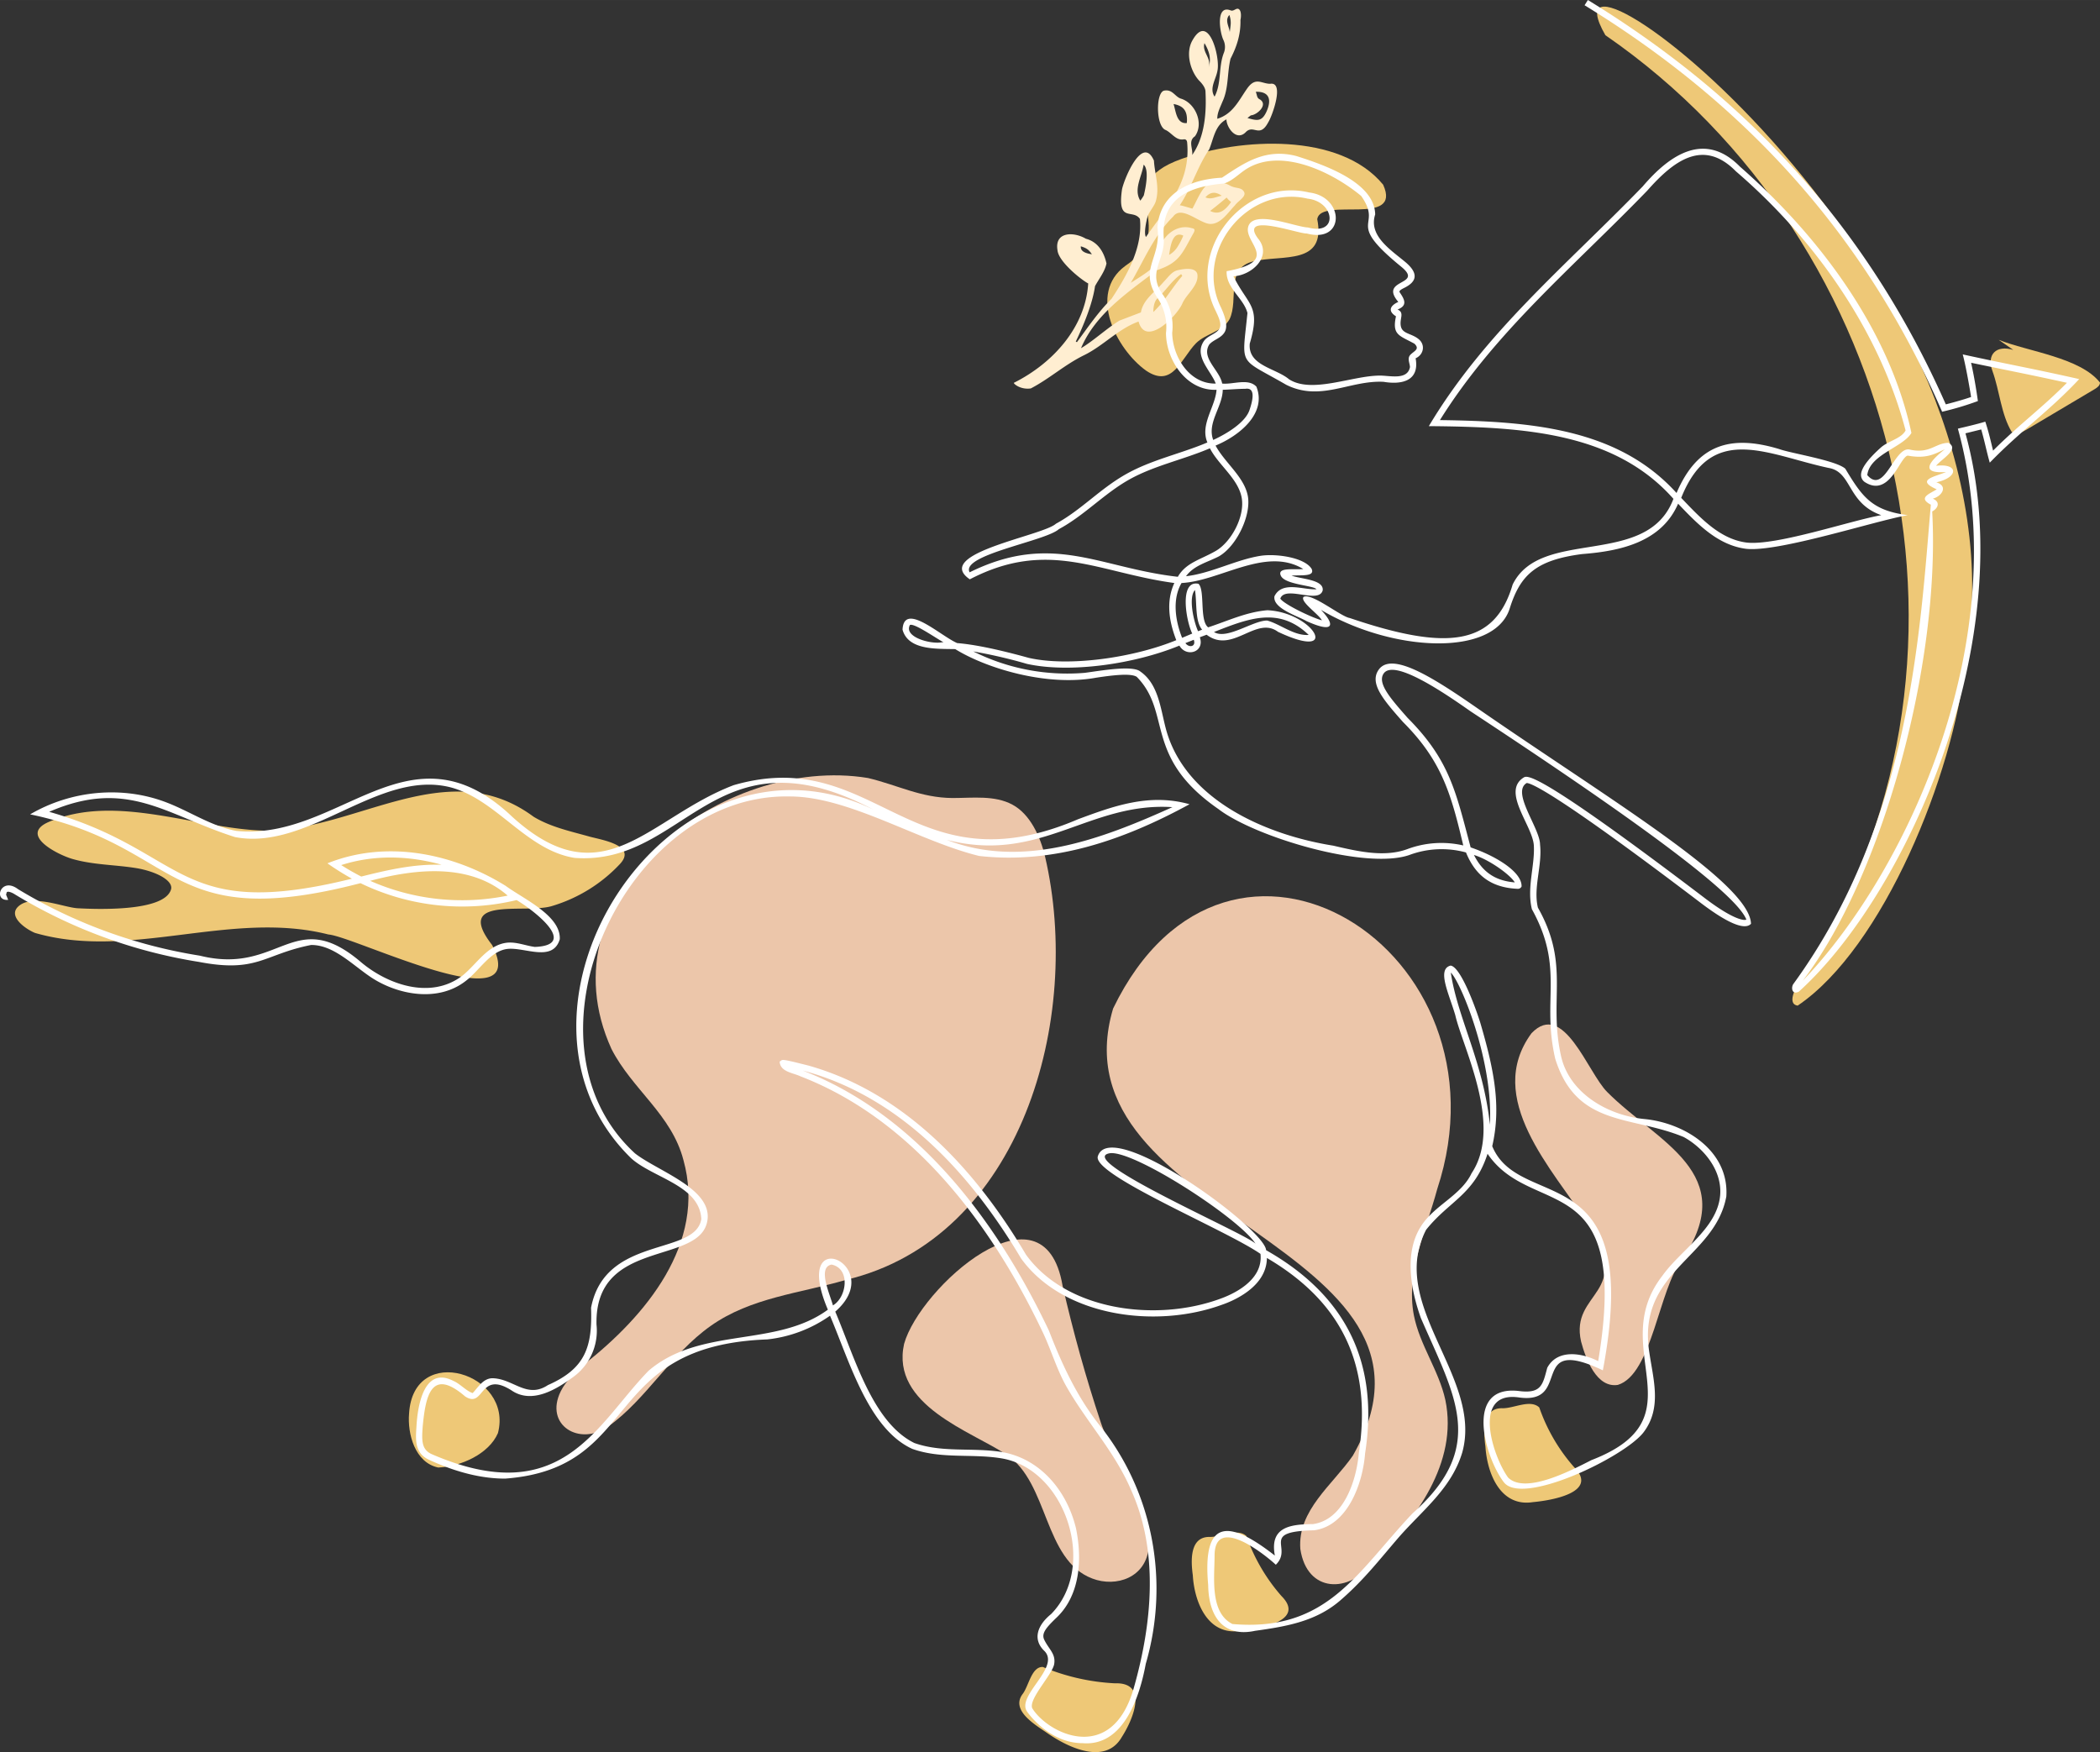 <svg xmlns="http://www.w3.org/2000/svg" width="1080.1" height="901.3" viewBox="-0.005 0 1080.105 901.294" style=""><rect x="-0.005" y="0" width="1080.105" height="901.294" fill="#333333" stroke="none"/><g><g data-name="Слой 2"><g data-name="Zodiac31_434149722"><path d="M1028 174.8c15.3 6.1 42 9.1 52.1 22 0 1.6-1.5 2.6-2.8 3.4l-35 20.8c-2.3 1.4-5.3 2.8-7.6 1.2-5.5-9.1-6.2-21.1-9.9-31.3-3.2-8.6 2-13.6 10.7-10.9" fill="#eec877"></path><path d="M578.6 136.9c30.1-20.2-10-41.2 29.2-55.2C637.7 71.1 689 67.8 711.4 95c9.9 21.9-32.1 6.1-33.9 17.7 4.7 23.9-17.8 18.2-32.7 21.7s-7.5 19.6-12.4 29.8c-3.7 6.5-12.1 7.3-17.2 12.3-7.8 7.9-12 23.5-25.8 14.1-15.4-11.1-29.8-39.6-10.8-53.7z" fill="#eec877"></path><path d="M1010.8 341.3c-6 56.8-42.2 146.3-86.2 176-6.3-1 .1-11.2 2-14.4 105.1-158.5 53.5-378.4-100.9-484.8-40.4-70.3 222 123.9 185.1 323.2z" fill="#eec877"></path><path d="M87.9 457.7c1.6-4.6-7.5-9.5-18.2-11.2s-22-1.6-32.6-4.7c-7.5-2.2-27.7-12.4-11.8-19.1 34.6-14.7 75.4 3.7 111.1 4.6 47.2-.2 93.9-39.9 138-7.2 8.9 5.4 19.1 7.5 29 10.3 6.3 1.7 24.4 4.5 15.4 14.1a78.6 78.6 0 0 1-34.7 21.5c-13.6 4.4-51.1-5.7-31 20.1 21 41.2-70.7-4.4-84.2-5.4-50-12.7-101.9 13.4-150.9-.8-5.1-2.1-15.1-9.2-7.6-14.4s22.2 1.2 29.4 1.7c9.1.5 44.4 2 48.1-9.5z" fill="#eec877"></path><path d="M788.4 772.7c-16.6 2.6-23.5-14.6-24.4-28.6-1-7.3-1.6-19.9 8.6-19.7 5.9.2 14.4-4.8 19.1-.4a91.8 91.8 0 0 0 18 30.8c12.8 13-12.2 17.1-21.3 17.9z" fill="#eec877"></path><path d="M637.9 838.9c-16.6 2.6-23.6-14.6-24.4-28.6-1-7.3-1.7-19.8 8.6-19.7 5.9.2 14.4-4.8 19-.4a93.5 93.5 0 0 0 18 30.8c12.9 13-12.1 17.1-21.2 17.9z" fill="#eec877"></path><path d="M577 893.5c-8.4 14.7-27.7 5.5-38.8-2.3-6.3-4.3-18.3-11.5-12.3-19.7 3.2-4 4.6-14.3 10.5-14a110.4 110.4 0 0 0 37 8.4c17.7-.6 9.1 19.1 3.6 27.6z" fill="#eec877"></path><path d="M256.1 737.2c-4.7 10.8-19.1 17.2-30.7 17.7-12-2.5-15.9-17.4-15-27.8 2.2-36.8 53.8-20.6 45.7 10.1z" fill="#eec877"></path><path d="M572.5 518.8c59.2-122.5 207.4-30.5 166.7 92.9-5.8 21.5-16.2 43.1-12 64.9 3 15.3 12.9 28.4 16.2 43.6 6.7 32.4-15.5 61.5-37 83.3-12.5 16.4-34.2 16-37.6-6.7-1.5-19.9 16.7-33.1 27-48 62.3-109.3-155.4-121.7-123.3-230z" fill="#ecc6aa"></path><path d="M288.4 715.7c2.9-5.8 7.7-10 12.3-14.1 31.1-24.5 62.8-61.9 50.8-104.9-6.1-23.4-26.3-36.2-37-57.1C278 459.3 372 388 446.4 400.2c15.2 3.6 27.2 10.2 43.5 10.3 10.5 0 21.7-1.5 30.8 3.4s14.3 16.2 16.8 26.7c19.4 83.1-11.9 196.3-102.5 217.8-23.5 6.9-48.7 9-69.4 23.6s-33.1 37.8-52.8 51.8c-14.7 10.4-33-.7-24.4-18.1z" fill="#ecc6aa"></path><path d="M816.8 629.6c-18.4-28.3-53.6-64.7-29.1-98.1 16.5-17.3 28.9 20.2 38.9 30.2 25.8 26 68.9 41.6 38.5 86.4-11.9 14.7-15.3 58.9-33 64.3-10.9 1.7-16.5-13.3-18.9-22.3-5.9-26 27.5-24.1 3.6-60.5z" fill="#ecc6aa"></path><path d="M465 691.3c8.1-29 71.9-86.1 81.5-30 5.5 23.9 12 47.4 19.7 70.5 6.8 20.5 26.5 40.4 24.7 63.7-1.2 16.1-16.9 21.2-29.1 16.5-25.1-9.5-22.3-49.2-44.1-63.7-18-12-59.7-25.4-52.7-57z" fill="#ecc6aa"></path><path d="M530.2 199.8c-5.6.8-9.2-2.7-8.7-2.9 20.5-10.3 36.8-28.9 38.2-51.1-3.5-1.8-15.3-11.2-15.8-17.1-1.6-9.6 8.4-9.6 14.6-5.9 6.2 1.6 9.3 6.9 10.6 12.7-.8 4.2-4 8.1-5.9 11.7-1.3 9.2-6 20.4-9.9 28.5l.6.3c5.7-7.7 11-15.6 17.8-22.3 7.9-12 16.1-26.4 14.6-41.1-3.7-5.4-11.8 2.4-9.2-15.3 1.3-5.9 10.6-28 16.4-14.7.4 7 3.1 13.9.9 21.1-.7 2.3-3.6 5.6-4.2 7.8s-2 8.5-.8 10.4c10.8-15.6 23-27.8 21.2-48.5-.1-1.2-.6-1.9-1.9-1.7-3.9.6-6-3.3-9.1-4.8-5.2-1.8-5.2-19.5-.8-20.3s5.5 3.3 8.8 4.2c7.3 2.4 11.7 12.7 7 19.3-3.6 2.4-1 6.2-1.4 9.6 6.5-9.4 7.4-21.8 6.8-33-.3-2.1-2-4-3.4-5.4-4.6-5.2-6.9-14.5-3.2-20.7 8.2-14.4 14.2 8.7 12.8 15.6-.7 4.5-4.4 9.2-1.5 13.5 3.7-7.1 1.9-15.3 4.8-22.6a8.3 8.3 0 0 0-.2-6.4c-2-4-4.2-18.6 3.8-15.3 1.6.5 2.9-1.7 4.2-.6s1 4.3.7 5.4c.2 7.3-1.8 13.6-5.1 20-1.8 7.4-.9 15.3-4.2 22.2-1.1 2.8-2.7 5.7-2.6 8.7 8-2.5 10.9-9.2 15.3-15.5s7.4-2.5 11.9-2.5c7.5-1.2 1 16.7-1 19.8-4.4 8.3-7.4 1.1-11.4 4.9-4.9 5.3-10.1-2.3-10.1-6.4-6 3.1-6.6 10.1-8.9 15.5-6.2 9.1-9 19.6-15.1 28.7 1.3.1 5.8 1.6 6.5 1.7 2-3.4 5.3-12.1 9-12.9s7-.8 10.2 1 5.8.7 7.3 3.2-3 4.7-4.6 7c-3.6 3.7-7.2 9.6-12.6 9.6s-14.9-9.9-19.2-3.8c-9.9 9.8-14.8 22.1-21.8 34.1 3.7-2.5 15.2-8.9 14.1-12.8-.5-8.9 8.3-18.2 17.4-15.3 1.5.2 1.6 1 .7 2.6-5.8 10.3-7 15.1-18.8 19-14.8 11.3-31.5 22.4-39 40.1 5.8-3.3 13.9-10.7 19.8-14.2l11-4.2c1.2-6.8 7.4-10.6 11.7-15.7 2.2-2.2 4.1-5.3 7.2-6s8.9-1.7 10.1 1.8c1.1 6-5.7 10.4-7.8 15.6-3.2 6.8-18.8 22.2-22.4 9-10.5 3.8-18 12.4-28 17.3s-17.8 12.1-27.4 17.1zm25.7-73.1c-.2 2.2 1.6 3.5 5.7 4.1-1.6-2.4-2.8-3.2-5.7-4.1zm32.4-26.2c.9-3.7 2.9-13.3-.1-15.8-.9 6-5.3 12.8-1.7 18.5a21.1 21.1 0 0 0 1.8-2.7zm22-41.3c-.7-3.5-3-5-6.7-5.7 1.2 3.7 1.5 10.3 6.8 9.8a13.6 13.6 0 0 0-.1-4.1zM622 33.3c.9-3.9-.4-7.6-2.5-11.1-1.4 4.7 3.8 7.6 2.1 12.6a8.3 8.3 0 0 0 .4-1.5zm11-21.1a12.1 12.1 0 0 0-.7-4.5c-2.5 2.8-.1 5.9.2 8.8.2-1.4.4-2.8.5-4.3zm10.6 47.1c-.4 0-.9.6-2 1.4 4.9 1.4 7.4 2 9.8-3.3s2.2-10.4-5.5-10.2c.8 2.2.5 3.2 2.2 4 4.1 2.7-1.3 7.7-4.5 8.1zM620 101.5c2.8 1.4 5.7-.4 8.4-.8-3.1-2.2-5.9-2.1-8.4.8zm2.4 7c4 2 7.2.6 10.8-4.6a10 10 0 0 1-2.3-2.3c-2.8 2.4-5.5 4.6-8.5 6.9zm-16.6 18.2a35.5 35.5 0 0 0 2.8-5.5c-5.7-2.7-6.6 5.8-7.3 9.9a11.9 11.9 0 0 0 4.5-4.4zm-8.5 29.4c3.8-4.6 6.9-9.7 10.8-14.2l-.6-.9c-4.9 3.4-8.1 8.8-12.5 12.8-1.4 1.6-1.8 4.3-1.8 6.7a56.2 56.2 0 0 0 4.1-4.4z" fill="#ffeed1"></path><path d="M556.9 896.7c20.9 1.7 29.2-23.5 32.4-40.8 12.5-42.9 3.5-89.2-24.2-123.3-11.3-14.4-19-31-25.6-48.1-28-59-69.4-111.7-126.6-133.8 49.7 13.2 86.1 52.6 112.3 96.7 21.5 29.7 68.8 36.3 103.2 23.8 5.6-1.9 23.1-9.1 23.2-24.1 37.5 22 54.4 54 47.3 100.2-1.2 14.3-7.8 34.5-23.6 36.7-11.6.1-22.4 1.4-19.6 16.2-23.5-18.4-37.4-19.4-34.3 15.1.3 18.3 9.4 26.8 24.1 23.6 16.7-2.3 31.5-5 43.8-15.6s20.6-21.5 30.3-32.7c12-13.7 27-25 32.5-43.5 10.7-38.7-38.7-75.8-18.6-114.5 12-15 24.7-17.9 31.6-39.1 22.8 33.7 73.7 6 56.9 106.7-8.1-4.2-20.9-6.5-26.2 3.4-2.3 8.6-3 13.3-14.1 12-29.2-3.8-17.8 34.5-8.2 46.9s62.4-13.2 71.9-25.8 4.9-27.2 2.9-41c-6.5-42 33.7-48.3 39.6-80.2 1.6-23.9-22-38.1-42.5-39.9-18.9-2-38-13.4-42.4-31.9-6.8-29.7 4.8-47.1-12-76.8-2.5-10.3 2.3-21.6 1.1-32.4 0-8.5-14.9-26.9-6.9-31.7 2-.1 14.4 4.5 90 62 9.4 7.1 21.4 14.7 25.4 10.4-.7-21.3-75.1-65.3-142.2-111.9-21.3-14.7-42.6-28.3-49.3-18.8-5 7.1 2.7 15.8 12.5 26.9 19.9 19.9 24.7 36.8 31 63.5a50 50 0 0 0-28.8 1.9c-11.8 4.3-25.2 1.2-38.1-1.8-34.6-5.5-76.1-23.5-86-59.9-2.8-10.4-3.8-23.1-13.1-29.6-3.9-3.4-19.7-.6-28.6.6a108.1 108.1 0 0 1-57.4-11 256.2 256.2 0 0 1 27.6 6.4c22.1 4.9 55.3.1 78.4-9.4 3.6 6.3 13.2 3.3 10.5-4.3l3.5-1.3c13.3 10.1 25.4-9.9 36.7-1.5 32.8 15.5 18.7-9.9-5.4-11.1-10.9.9-20.4 5.5-30.5 8.8-4.6-3.5-1.5-19.2-5-22.4-10-2.1-6.4 19.1-3.2 25.6l-5.2 2.2c-3.6-9-5.1-20-.3-28.2 19.9-1 43.4-18.9 62.6-7.2-4.5.5-13.7-1.1-11.5 3.5s16.8 4.9 18.3 6.9c-6.5.5-17.6-4.5-21.6 3.6-1.1 6.2 11.8 10.1 16.5 12.8 14.6 6.6 14.6 1.7 7.4-5.8 36.6 21.7 88.7 24.4 97-.4 5.4-17.4 13.4-25.2 37.4-28.3 19.7-1.5 40.8-6.2 49.3-25.9 10 10.5 20.4 21.3 34.9 23.2 16.6 1.9 66.5-14.4 83.2-17.3-18.3-2.4-23.3-9.2-32.1-23.9-4.8-4.3-28-7.9-34-10.1-25.5-7.7-42.3-2-52.8 22.6-29.9-33-74.2-36.9-121.7-37.5 28.4-45.5 68.6-78.7 106.6-118 13.5-15.3 28.8-27.1 45.6-10 40.5 34.8 73.8 82 87.3 133.3-2.1 4.2-8.9 5.4-12.7 8.8s-10.5 9.9-10.2 14.4a4.4 4.4 0 0 0 2.3 3.6c8.5 5.2 13.7-2.9 17.1-8.3 1.6-2.6 3.6-5.8 4.8-5.5 9.8 1.8 14.2-1.2 18.9-3.3-7.9 6.2-13.2 12.7.6 11.7-5.8 2.5-15.9 4-4.8 8.9-3.5 2.3-9.9 4.3-3 7.9-5.6 64.2-10.1 163.1-70.6 246.4-1.4 1.7-1 6 2.7 4.1 54.8-49.4 115-181.3 85.7-287.2l8.1-2c1.8 6.2 2.7 11.1 4.4 17.1 16.2-16.7 30.6-26.5 46-43-24.8-5.6-37.2-7.7-59.9-12.7 1.7 6.3 3.6 17.6 4.3 21.9-2.2.8-7.1 2.3-13 3.8-38.8-87.8-99-155.9-184.1-208L815 2.7C900.3 55 960.5 123.4 998.9 211.8a152.9 152.9 0 0 0 18.4-5.5c-.3-2.1-1.5-10.8-3.5-19.7 19.1 4 28.3 5.7 49.3 10.3-13.1 13.2-24.4 21.3-38 34.9-1.2-4.9-2.2-9.5-4-14.9-4.5 1.4-12.1 3.1-14.1 3.6 29.5 106.8-25.3 227.1-79.8 284 40.5-52.9 70.9-162 66.6-241.4 3.1-1.7 4.3-4.9.3-6.6 4.5-1.1 8.2-6.4 1.8-8.4 11.6-2.5 11.5-9.9-.1-8.5 2.5-3.3 12.4-8.6 6.3-11.8-6.8.1-9.6 5.9-20.1 3.4-7.9-1.2-12.7 23.5-21.6 13.2 1.2-10.6 18.4-14.3 22.7-21.7-11.3-53-47.4-101.3-88.2-137-17.9-18.2-35.8-6.5-50 10.2-39.6 40.9-81.2 75-110 123.3 48.8.4 95.5 3.2 125.8 37.4-13.5 36-68.2 14.4-82.7 44.1-9.3 31.7-34 34.1-83.8 17.2-4.6-.7-19.8-13.3-23.8-10.8-1.7 2.5 7.8 8.8 9.5 12-5.6-1.5-19.9-8.5-21.4-11.2 2.5-7 19.8 3 21.8-4.2.7-5.6-11.1-5.8-16-7.6 4.8-.4 12.2.7 10.3-3.5-3.7-5.9-18.3-7.9-26.2-6.7-12.7 2-25.7 9.1-38.4 10.5 4.1-5.6 10.9-7.1 16.9-10.2 9.1-5.2 16.7-21.1 14.9-31s-11.9-17.2-16.6-26c12.1-5 26.5-16.5 21-30.3-4.2-4.5-12.1-1-17.6-1.6-1.2-6.8-10.9-13-6.7-20 2.1-2.6 6.1-3.2 8-6.5s-.1-8.6-1.8-12.4c-14.4-28.6 13.3-63.6 44.5-56.2 13.9 1.5 16 19.1.1 14.8-6.4-.2-27.6-9.2-30.6-.7s17.4 17.9-11.2 23.2c-.4 8.7 8.8 13.9 10.7 21.5-2.8 28.2-5 22.5 19.9 36.9 17.7 8.9 32.8-2.4 50.1-1.5 9.5 1.6 18.6-.5 16.5-12.1 4.1-1.8 5.2-6.9 1.5-9.9s-8.3-2.6-9.1-6.6 2.1-6.9-1.7-8.6c5.6-2.1 3.3-5.6 1-9-.1-.7.6-1.2 2.6-2.2 5.6-2.8 8-6.9.3-13.3s-18.9-13.5-15.4-24.4c-.3-16.6-26.3-25.5-40.4-30-16.1-4.2-26.8 3.4-38.4 11.1-15.8.8-31.8 7.4-33.2 25.5 2.1 16.2-10 21.4.2 36.6a26.8 26.8 0 0 1 4.2 17.8c.1 14.1 10.7 29.9 26 29.2-.6 8.8-8.6 17.9-4.7 27.1-13.9 5.9-28.9 8.9-42.2 16.5s-22.8 18.3-35.7 25.3c-6.9 6.3-63.7 15.3-44.3 28.6 40.4-21 66-3.4 105.2 1.9-4.1 8.9-3.1 18.9 1 29.4-22.2 9.1-55.3 13.8-75.9 9.1-18.4-5.1-29.5-7-36.8-7.6-8.6-3.7-27.4-21.5-28.1-6.9 2.9 10.6 17.3 9.8 27.1 10 15.8 9.8 47 19.4 72.5 14.7 6.7-1 17.8-2.6 20.9-.4 18.2 18.6 3.2 41.1 42 68 18.8 14.4 75.7 31.4 98.2 23.6a47.5 47.5 0 0 1 29.1-1.3c4.2 10.2 11.3 18 26.4 18.7a2.1 2.1 0 0 0 2.2-1.2c.2-7.7-13.8-15.9-26.2-20.1-7.6-28.5-10.7-44.8-32.4-66.6-8.8-10-15.8-17.9-12.3-22.9 5.5-7.7 32.1 10.7 44.8 19.6 66.4 43.7 135.5 91.3 141.7 107-.6.6-5.9.7-21.1-10.8-87.1-66.2-91.6-63.4-93.5-62.2-11.4 7.3 4.7 24.7 5.3 34.9s-3.7 21.9-1 32.8c16.9 30.6 4.9 46.3 12 76.9 11 35.3 39.2 29.1 66.1 40.3 10.2 5.6 20 17.2 18.7 30.3-1.7 16.9-20.2 27.7-29.8 41.2-29 37.6 20.4 72.8-36.4 94.7-11.9 6.1-34.1 17.4-42.8 9-7.9-10.8-19.1-45.1 5.9-41.2 27.3 3.5 4.1-32.4 42.8-14 21.1-111.7-42.6-80.7-56.9-115.3 4.7-20.4 1-39.2-6.2-63.7-3.4-10.6-10.4-28.6-15.2-29.2-7.2 1.8-.9 14.3 2.4 25.5 3.8 16.6 24.7 56.9 8.4 81.3-5.5 11.6-19.3 16.5-26.1 27.4-8.9 14-4.9 33.4 0 47.1 17.6 40.5 34.3 66.2-4.3 100.5-28.6 30.3-43.8 61.1-92.6 56.9-11.8-5.9-9.2-24-9.2-35.4.2-20.2 24.3-1.7 31.5 4.9 9.1-8.9-8.6-17.1 19.6-17.7 17.2-2.2 25.1-23.9 26.3-39.5 7.6-48.4-11.4-82.2-50.9-104.6-.7-11.2-80.6-69.5-86.6-48.1-2 9.7 66 37.7 83.7 50 1.6 14.3-15.6 21.3-21 23.2-33.1 12-78.9 5.9-99.6-22.8-26.1-44.1-62.6-83.4-112-97.3l-6.4-1.6c-6.7-1.6-6.9-1.4-7.6-.9l-.7.5c.3 5.3 6.8 5.7 10.8 7.6 56.4 21.8 97.2 73.9 124.8 132.2 4.2 9 7.1 19 12.1 27.7 10.5 18.3 24.9 33.5 33.2 53.2 14.1 31.4 10.7 68.2 1.3 101.3-11.2 39.9-44.1 23.9-52.3 10.6-1.9-4.8 10.4-17.3 11.3-22.7s-2.9-7.7-5.2-12.7c-1.4-3.2 1.3-6.2 5.9-10.7 12.5-11.4 13.9-30 10.5-46.5-4.8-19.7-18.7-35.9-38.3-39.2-14.9-2.4-30.3.5-44.8-4.6-21.6-10.6-30.8-44.3-40.7-67.6 27.3-23.8-23.2-46.6-3.8-1-26.7 19.6-65.5 8.6-92.2 31.4-26.9 27.6-44.5 72-111.6 42.9-5.3-2.4-5.1-7.2-4.6-14.1 1.5-16.1 4.5-30.5 21.8-15.6 10 6.6 7.2-13.5 23.7-3.2 10.7 7.5 23.5-.6 31.7-6.6a29.4 29.4 0 0 0 12.2-27.1c-1.1-45 54-30.1 57.1-54 2.1-16.1-25.7-25-37.3-34.1-63.4-58.1-4.6-185.4 79.5-183.6 30.4-.1 66.3 23 97.5 30.6 38.2 4.3 74.1-8 108.2-26.6-20.9-5.9-39.7 1.2-57.3 7.7-86.1 36.9-104.2-38.7-177.2-17.5-43.8 16.7-66.9 58.9-113.9 16.2-52.8-50.2-88.6 12.7-141.9 7.3-12.8-2.4-23.8-10-35.8-14.6-22.8-8.8-49.2-6.2-70.2 6.1 78 16.3 69.4 61.5 169.9 35.4a119.8 119.8 0 0 0 80.3 8.7c8.6 5.1 32.3 23.2 9.4 24.1-4.7-.6-9.2-2.6-14.1-2.2-10.2 1-15.8 11.1-23.2 17-16.4 12.5-38.7 4.5-52.4-7.2-34.3-29-41.6 7.1-82.6-3.1a259 259 0 0 1-93.5-34.2c-8.9-6.7-13 6.2-5.1 5.5l-1.2-3c.1 0 .4 0 .4.1-.6-2.4 2.8-.9 4.3.1a260.9 260.9 0 0 0 94.6 34.7c30.2 5.8 33.3-3.9 57.7-8.7 11.5-.1 21.2 10.2 30.8 16.6 13.4 8.9 34.4 13.3 49 1.7 6.9-5.3 12.6-15.5 21.5-16.3s23 6.9 26.6-4.9c.7-12.2-18.7-20.8-27.8-27.5-26.6-16.5-60.8-24-91.7-11.6A139.2 139.2 0 0 0 181 452c-90.7 22.4-84.7-14.2-155.7-34.4 40.2-17.5 60 1.7 95.6 13 38.1 7.3 74-35.3 111.2-25.5 23.6 6.5 38.6 32.2 63.4 36.2 57.2 4.2 71.9-68 153.8-24.8-104.4-50.8-202.8 102.8-124.8 179.2 11.1 10.2 35.4 14 36.2 31.4-3.1 19.1-49.5 8.2-56.7 45.6.7 20.2-2.9 31.3-22.2 39.8-10.6 7-17.4-2.8-27.7-3.5-5.4-.5-8.1 4.6-11 7.6-3.2-1-6.5-4.8-9.8-6.2-15.1-7.9-18.5 12.4-19.1 23.3-.4 6.4-1.2 13.7 6.4 17.2 15 6.9 27.9 9.7 39.2 9.7 70.8-5.3 48.5-68.4 134.8-71.6a68.6 68.6 0 0 0 32.3-12.2c10.1 23.7 19.8 58.2 42.3 68.5 14.9 5.3 30.3 2.4 45.4 4.8 33.5 5.1 50.1 55.7 26 80.2-6.8 5.5-9.9 12.9-3.3 19.1 8 8.5-14.8 23-9 31.1.1.2 11 16.2 28.6 16.2zM427.7 650.5c9.8 2 7.9 16.8.7 21-1.7-6.2-8-19.6-.7-21zM571 593.2c12.7-1.3 66.1 33.3 74.8 46.6-4.2-4.9-94.3-43.7-74.8-46.6zm175.2-92.9c5.1 4.7 22 45.9 20.1 78.2-3.4-32.4-16.7-54.9-20.1-78.2zm-485.1-39.6a116.8 116.8 0 0 1-70.7-7.6c23.5-6.3 51.4-9.2 70.7 7.6zm497-20.9c7.7 2.3 18.6 10.1 21 14.1-11.2-.9-17.1-6.4-21-14.1zm-534.1 5c-13 0-25.8 3-38.2 6.1-3.5-1.8-7-3.8-10.3-5.9 17.2-5.5 34.9-4.8 51.6-.2zm379-29.6c-36.7 16.6-77.4 31.9-116.1 16.8 48.1 12.5 73.2-19.6 116.1-16.8zm11-86.1c1.3 3.6-2.5 4.3-4.3 1.7zm-129.6 1.3c-5.7 1.1-19.7-2.7-16.4-8.9 2.1-1.1 12.8 6.4 17.3 8.9zm188.7-3.8c-7.5.6-14.8-5.7-21.4-7.4-7.3 0-20.8 10.1-27.3 5.9 18-7.1 33.5-13.1 48.7 1.5zm-54.8-2.7l-2.1.8c-2.4-5.4-5-17.5-1.6-21.2 1.1 6.2-.1 16 3.7 20.4zm-12.5-27.2c-40.3-4.5-64.5-23.3-107.1-2.3-4.7-9 39-16 45.9-22.2 13-7 23-18 35.8-25.3s28.1-10.4 41.9-16.3c4.4 8.6 14.4 15.5 16.3 25.2s-5.3 23-13.3 27.6-15.3 6-19.5 13.3zM967.6 265c-15.4 2.7-53.9 15.8-69.2 14.1-13.6-1.7-23.5-12.3-33.7-23 15.6-39.1 44.5-22.1 75.8-15.4 12.2 2 9.4 18.1 27.1 24.3zm27.9-25zm-355-40c5.7-.9 3.6 6.7 2.1 11.1-2.3 6.4-11.8 12.1-18.6 15.2-3.3-8.8 4.8-17 4.9-25.8 3.9-.1 7.7-.5 11.6-.5zm69-6.8c-14.2.1-34.8 9.4-46.5 1.9-6.9-5.8-21.3-7-20.2-18.4 5.8-19.7-.8-19.3-8.4-34.6 9.4-.4 20.4-10.3 12.5-19.6-9.7-13.5 21.1-2.1 25.2-2.4 19.8 5.3 19.6-18.9 1.2-21.1-33.7-8-63.6 29.9-48.1 60.8 1.5 3.2 3.4 6.9 1.9 9.4s-5.8 3.4-7.8 6.1c-5.5 7.8 3.4 15.2 6 22-13.6.3-22.2-13.8-22.4-26.1a29 29 0 0 0-4.5-19.2c-9-12.1 1.3-18.1.1-30.3-1.1-20.2 13.9-25.9 31.1-27.3 4.4-1.5 7.5-4.9 11.2-7.3 18-11.6 44.6 1.5 59.3 13.7 11.6 16.6-9.1 12.2 20.6 36.4 12 9.8-11.8 6-1.5 18.1-4 1.8-5.7 4.6-1.2 7.4-2.1 9.7 1.7 9.8 9.5 14.1 2.9 2.8-.1 3.7-2 5.6s-.4 4.3-.3 6.4c-1.3 7-10.6 4.3-15.7 4.4z" fill="#fff"></path></g></g></g></svg>